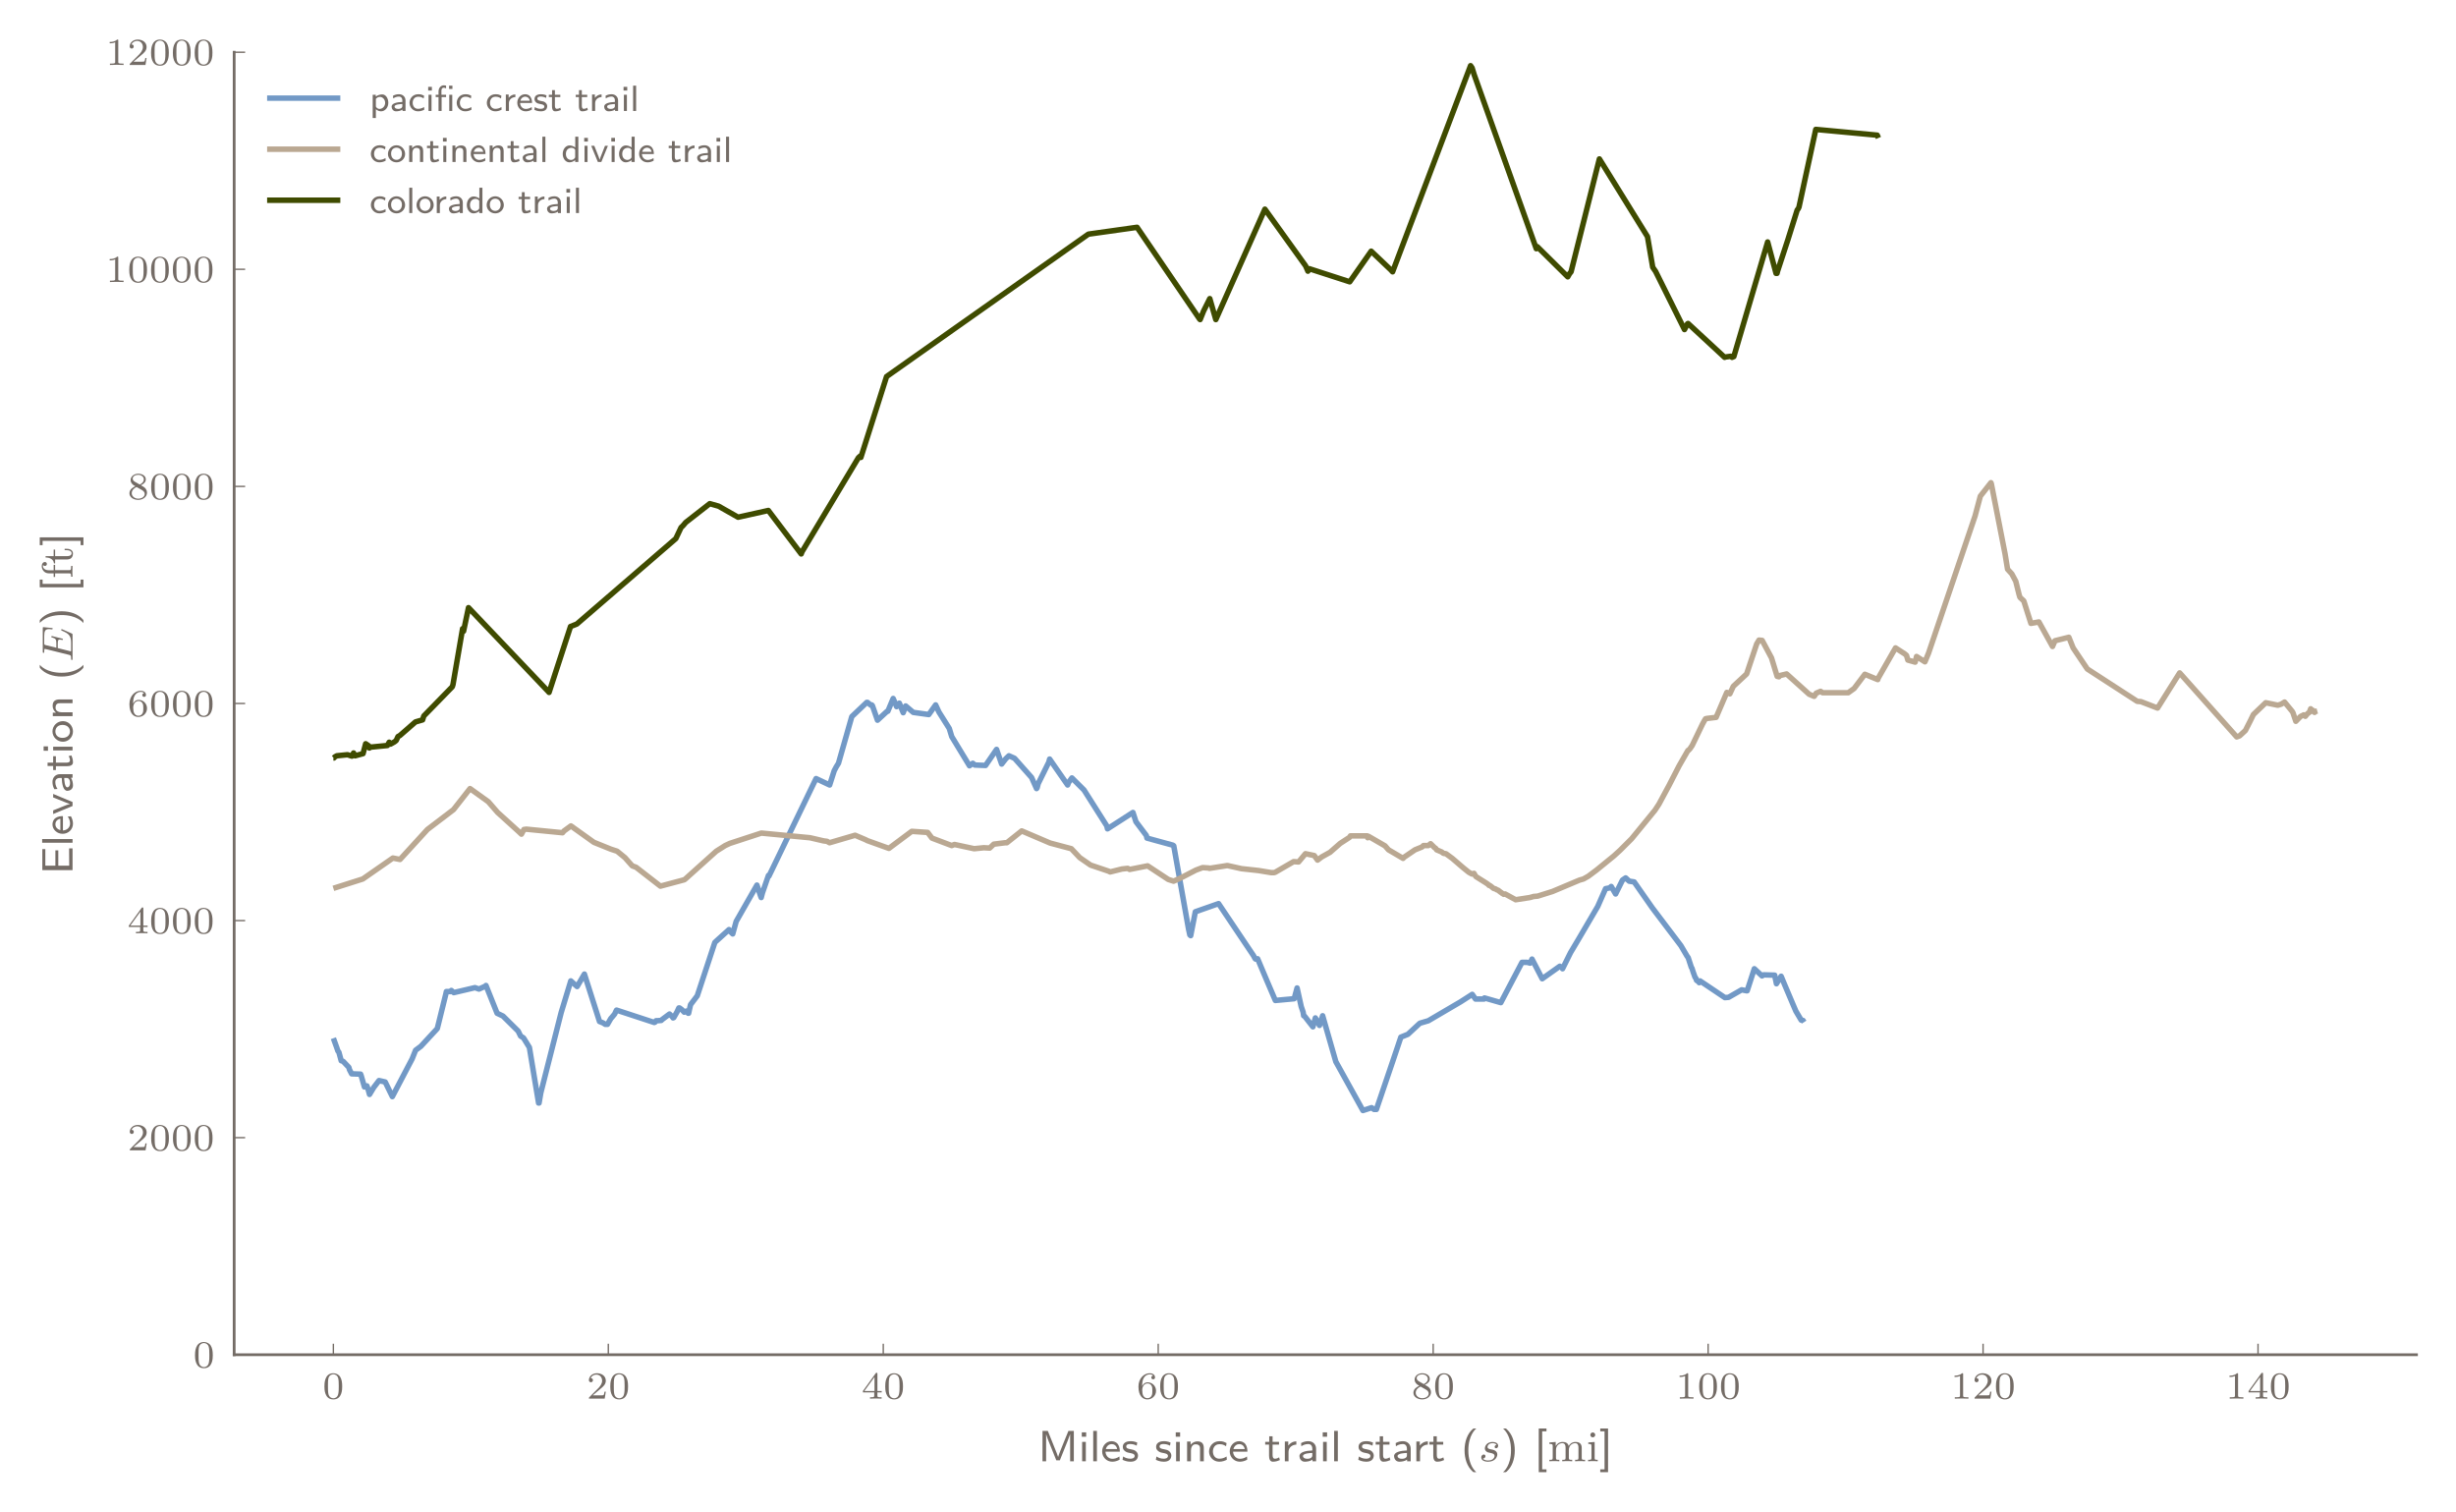 <?xml version="1.0" encoding="UTF-8"?>
<svg xmlns="http://www.w3.org/2000/svg" xmlns:xlink="http://www.w3.org/1999/xlink" width="447.12pt" height="275.235pt" viewBox="0 0 447.12 275.235" version="1.1">
<defs>
<g>
<symbol overflow="visible" id="glyph0-0">
<path style="stroke:none;" d=""/>
</symbol>
<symbol overflow="visible" id="glyph0-1">
<path style="stroke:none;" d="M 3.594 -2.219 C 3.594 -2.984 3.5 -3.547 3.188 -4.031 C 2.969 -4.344 2.531 -4.625 1.984 -4.625 C 0.359 -4.625 0.359 -2.719 0.359 -2.219 C 0.359 -1.719 0.359 0.141 1.984 0.141 C 3.594 0.141 3.594 -1.719 3.594 -2.219 Z M 1.984 -0.062 C 1.656 -0.062 1.234 -0.25 1.094 -0.812 C 1 -1.219 1 -1.797 1 -2.312 C 1 -2.828 1 -3.359 1.094 -3.734 C 1.25 -4.281 1.688 -4.438 1.984 -4.438 C 2.359 -4.438 2.719 -4.203 2.844 -3.797 C 2.953 -3.422 2.969 -2.922 2.969 -2.312 C 2.969 -1.797 2.969 -1.281 2.875 -0.844 C 2.734 -0.203 2.266 -0.062 1.984 -0.062 Z M 1.984 -0.062 "/>
</symbol>
<symbol overflow="visible" id="glyph0-2">
<path style="stroke:none;" d="M 3.516 -1.266 L 3.281 -1.266 C 3.266 -1.109 3.188 -0.703 3.094 -0.641 C 3.047 -0.594 2.516 -0.594 2.406 -0.594 L 1.125 -0.594 C 1.859 -1.234 2.109 -1.438 2.516 -1.766 C 3.031 -2.172 3.516 -2.609 3.516 -3.266 C 3.516 -4.109 2.781 -4.625 1.891 -4.625 C 1.031 -4.625 0.438 -4.016 0.438 -3.375 C 0.438 -3.031 0.734 -2.984 0.812 -2.984 C 0.969 -2.984 1.172 -3.109 1.172 -3.359 C 1.172 -3.484 1.125 -3.734 0.766 -3.734 C 0.984 -4.219 1.453 -4.375 1.781 -4.375 C 2.484 -4.375 2.844 -3.828 2.844 -3.266 C 2.844 -2.656 2.406 -2.188 2.188 -1.938 L 0.516 -0.266 C 0.438 -0.203 0.438 -0.188 0.438 0 L 3.312 0 Z M 3.516 -1.266 "/>
</symbol>
<symbol overflow="visible" id="glyph0-3">
<path style="stroke:none;" d="M 3.688 -1.141 L 3.688 -1.391 L 2.906 -1.391 L 2.906 -4.5 C 2.906 -4.641 2.906 -4.703 2.766 -4.703 C 2.672 -4.703 2.641 -4.703 2.578 -4.594 L 0.266 -1.391 L 0.266 -1.141 L 2.328 -1.141 L 2.328 -0.578 C 2.328 -0.328 2.328 -0.25 1.75 -0.25 L 1.562 -0.25 L 1.562 0 C 1.922 -0.016 2.359 -0.031 2.609 -0.031 C 2.875 -0.031 3.312 -0.016 3.672 0 L 3.672 -0.25 L 3.484 -0.25 C 2.906 -0.25 2.906 -0.328 2.906 -0.578 L 2.906 -1.141 Z M 2.375 -3.938 L 2.375 -1.391 L 0.531 -1.391 Z M 2.375 -3.938 "/>
</symbol>
<symbol overflow="visible" id="glyph0-4">
<path style="stroke:none;" d="M 1.047 -2.281 C 1.047 -2.844 1.094 -3.359 1.359 -3.797 C 1.594 -4.172 1.969 -4.422 2.422 -4.422 C 2.625 -4.422 2.906 -4.375 3.047 -4.188 C 2.875 -4.172 2.719 -4.047 2.719 -3.844 C 2.719 -3.672 2.844 -3.516 3.047 -3.516 C 3.266 -3.516 3.391 -3.656 3.391 -3.859 C 3.391 -4.266 3.094 -4.625 2.406 -4.625 C 1.406 -4.625 0.375 -3.703 0.375 -2.203 C 0.375 -0.406 1.219 0.141 2 0.141 C 2.844 0.141 3.578 -0.516 3.578 -1.422 C 3.578 -2.312 2.875 -2.969 2.062 -2.969 C 1.5 -2.969 1.203 -2.594 1.047 -2.281 Z M 2 -0.078 C 1.641 -0.078 1.375 -0.281 1.219 -0.594 C 1.125 -0.797 1.062 -1.156 1.062 -1.562 C 1.062 -2.25 1.469 -2.766 2.031 -2.766 C 2.344 -2.766 2.562 -2.641 2.734 -2.391 C 2.906 -2.125 2.906 -1.828 2.906 -1.422 C 2.906 -1.031 2.906 -0.734 2.719 -0.453 C 2.562 -0.219 2.328 -0.078 2 -0.078 Z M 2 -0.078 "/>
</symbol>
<symbol overflow="visible" id="glyph0-5">
<path style="stroke:none;" d="M 2.469 -2.516 C 3.016 -2.781 3.359 -3.109 3.359 -3.594 C 3.359 -4.266 2.656 -4.625 1.984 -4.625 C 1.219 -4.625 0.594 -4.125 0.594 -3.469 C 0.594 -3.141 0.75 -2.906 0.875 -2.766 C 1 -2.609 1.047 -2.578 1.453 -2.344 C 1.062 -2.172 0.375 -1.797 0.375 -1.062 C 0.375 -0.297 1.172 0.141 1.969 0.141 C 2.859 0.141 3.578 -0.422 3.578 -1.172 C 3.578 -1.641 3.312 -2.031 2.906 -2.266 C 2.812 -2.328 2.578 -2.453 2.469 -2.516 Z M 1.344 -3.172 C 1.156 -3.281 0.969 -3.469 0.969 -3.734 C 0.969 -4.172 1.469 -4.422 1.969 -4.422 C 2.516 -4.422 3 -4.078 3 -3.594 C 3 -2.969 2.266 -2.656 2.266 -2.656 C 2.25 -2.656 2.234 -2.656 2.188 -2.688 Z M 1.672 -2.203 L 2.641 -1.656 C 2.812 -1.547 3.156 -1.344 3.156 -0.938 C 3.156 -0.406 2.578 -0.078 1.984 -0.078 C 1.344 -0.078 0.797 -0.5 0.797 -1.062 C 0.797 -1.578 1.172 -1.984 1.672 -2.203 Z M 1.672 -2.203 "/>
</symbol>
<symbol overflow="visible" id="glyph0-6">
<path style="stroke:none;" d="M 2.328 -4.438 C 2.328 -4.625 2.328 -4.625 2.125 -4.625 C 1.672 -4.188 1.047 -4.188 0.766 -4.188 L 0.766 -3.938 C 0.922 -3.938 1.391 -3.938 1.766 -4.125 L 1.766 -0.578 C 1.766 -0.344 1.766 -0.25 1.078 -0.25 L 0.812 -0.25 L 0.812 0 C 0.938 0 1.797 -0.031 2.047 -0.031 C 2.266 -0.031 3.141 0 3.297 0 L 3.297 -0.25 L 3.031 -0.25 C 2.328 -0.25 2.328 -0.344 2.328 -0.578 Z M 2.328 -4.438 "/>
</symbol>
<symbol overflow="visible" id="glyph1-0">
<path style="stroke:none;" d=""/>
</symbol>
<symbol overflow="visible" id="glyph1-1">
<path style="stroke:none;" d="M 6.547 0 L 6.547 -5.531 L 5.562 -5.531 L 4.438 -2.766 C 4.344 -2.531 3.766 -1.125 3.688 -0.781 C 3.625 -1.016 3.266 -1.938 3.172 -2.141 L 1.812 -5.531 L 0.844 -5.531 L 0.844 0 L 1.5 0 L 1.5 -4.891 L 1.516 -4.891 C 1.578 -4.609 1.984 -3.562 2.031 -3.469 L 3.359 -0.172 L 4 -0.172 L 5.172 -3.094 C 5.172 -3.094 5.734 -4.469 5.859 -4.906 L 5.875 -4.906 L 5.875 0 Z M 6.547 0 "/>
</symbol>
<symbol overflow="visible" id="glyph1-2">
<path style="stroke:none;" d="M 1.344 0 L 1.344 -3.531 L 0.672 -3.531 L 0.672 0 Z M 1.406 -4.469 L 1.406 -5.266 L 0.609 -5.266 L 0.609 -4.469 Z M 1.406 -4.469 "/>
</symbol>
<symbol overflow="visible" id="glyph1-3">
<path style="stroke:none;" d="M 1.344 0 L 1.344 -5.531 L 0.672 -5.531 L 0.672 0 Z M 1.344 0 "/>
</symbol>
<symbol overflow="visible" id="glyph1-4">
<path style="stroke:none;" d="M 3.5 -1.75 C 3.5 -2.109 3.469 -2.641 3.156 -3.094 C 2.875 -3.5 2.391 -3.656 2 -3.656 C 1.031 -3.656 0.281 -2.812 0.281 -1.797 C 0.281 -0.766 1.078 0.078 2.125 0.078 C 2.594 0.078 3.062 -0.062 3.469 -0.297 L 3.422 -0.875 C 2.984 -0.547 2.484 -0.453 2.141 -0.453 C 1.438 -0.453 0.922 -1.016 0.891 -1.75 Z M 3.016 -2.219 L 0.953 -2.219 C 1.125 -2.859 1.609 -3.125 2 -3.125 C 2.344 -3.125 2.875 -2.969 3.016 -2.219 Z M 3.016 -2.219 "/>
</symbol>
<symbol overflow="visible" id="glyph1-5">
<path style="stroke:none;" d="M 3.047 -1.031 C 3.047 -1.172 3.031 -1.484 2.703 -1.797 C 2.406 -2.062 2.125 -2.109 1.734 -2.188 C 1.266 -2.266 0.906 -2.344 0.906 -2.688 C 0.906 -3.141 1.484 -3.141 1.609 -3.141 C 2.062 -3.141 2.406 -3.047 2.812 -2.844 L 2.906 -3.406 C 2.359 -3.641 1.969 -3.656 1.688 -3.656 C 1.484 -3.656 0.281 -3.656 0.281 -2.594 C 0.281 -2.219 0.484 -2.016 0.594 -1.922 C 0.875 -1.641 1.203 -1.578 1.625 -1.5 C 2 -1.422 2.438 -1.344 2.438 -0.969 C 2.438 -0.469 1.766 -0.469 1.656 -0.469 C 1.141 -0.469 0.672 -0.641 0.344 -0.875 L 0.234 -0.266 C 0.516 -0.141 1 0.078 1.656 0.078 C 2.016 0.078 2.359 0.031 2.656 -0.188 C 2.953 -0.422 3.047 -0.766 3.047 -1.031 Z M 3.047 -1.031 "/>
</symbol>
<symbol overflow="visible" id="glyph1-6">
<path style="stroke:none;" d="M 3.703 0 L 3.703 -2.359 C 3.703 -2.984 3.516 -3.625 2.547 -3.625 C 2.094 -3.625 1.656 -3.438 1.297 -3.016 L 1.297 -3.594 L 0.656 -3.594 L 0.656 0 L 1.359 0 L 1.359 -1.938 C 1.359 -2.469 1.578 -3.094 2.188 -3.094 C 3.016 -3.094 3.016 -2.531 3.016 -2.297 L 3.016 0 Z M 3.703 0 "/>
</symbol>
<symbol overflow="visible" id="glyph1-7">
<path style="stroke:none;" d="M 3.516 -0.281 L 3.469 -0.875 C 3.062 -0.609 2.641 -0.469 2.141 -0.469 C 1.406 -0.469 0.984 -1.062 0.984 -1.781 C 0.984 -2.391 1.297 -3.109 2.172 -3.109 C 2.703 -3.109 2.969 -3 3.375 -2.734 L 3.469 -3.312 C 3 -3.547 2.781 -3.656 2.172 -3.656 C 0.969 -3.656 0.281 -2.688 0.281 -1.766 C 0.281 -0.797 1.047 0.078 2.141 0.078 C 2.688 0.078 3.172 -0.094 3.516 -0.281 Z M 3.516 -0.281 "/>
</symbol>
<symbol overflow="visible" id="glyph1-8">
<path style="stroke:none;" d="M 2.828 -0.219 L 2.688 -0.719 C 2.422 -0.531 2.141 -0.469 1.922 -0.469 C 1.578 -0.469 1.5 -0.797 1.5 -1.156 L 1.5 -3.031 L 2.672 -3.031 L 2.672 -3.531 L 1.5 -3.531 L 1.5 -4.547 L 0.891 -4.547 L 0.891 -3.531 L 0.156 -3.531 L 0.156 -3.031 L 0.859 -3.031 L 0.859 -1.016 C 0.859 -0.484 1 0.078 1.562 0.078 C 2.141 0.078 2.578 -0.109 2.828 -0.219 Z M 2.828 -0.219 "/>
</symbol>
<symbol overflow="visible" id="glyph1-9">
<path style="stroke:none;" d="M 2.766 -3.031 L 2.766 -3.625 C 2.094 -3.609 1.609 -3.281 1.297 -2.859 L 1.297 -3.594 L 0.672 -3.594 L 0.672 0 L 1.344 0 L 1.344 -1.703 C 1.344 -2.562 2.062 -3.016 2.766 -3.031 Z M 2.766 -3.031 "/>
</symbol>
<symbol overflow="visible" id="glyph1-10">
<path style="stroke:none;" d="M 3.469 0 L 3.469 -2.297 C 3.469 -3.109 2.859 -3.656 2.062 -3.656 C 1.562 -3.656 1.172 -3.547 0.734 -3.312 L 0.781 -2.734 C 1.047 -2.906 1.438 -3.141 2.062 -3.141 C 2.422 -3.141 2.781 -2.891 2.781 -2.281 L 2.781 -1.969 C 1.609 -1.922 0.438 -1.688 0.438 -0.938 C 0.438 -0.547 0.703 0.078 1.406 0.078 C 1.75 0.078 2.375 0.016 2.812 -0.297 L 2.812 0 Z M 2.781 -1.125 C 2.781 -0.969 2.781 -0.766 2.5 -0.594 C 2.25 -0.453 1.938 -0.453 1.844 -0.453 C 1.406 -0.453 1.078 -0.641 1.078 -0.953 C 1.078 -1.453 2.422 -1.5 2.781 -1.516 Z M 2.781 -1.125 "/>
</symbol>
<symbol overflow="visible" id="glyph1-11">
<path style="stroke:none;" d="M 2.812 1.984 C 2.781 1.969 2.016 1.312 1.656 0.078 C 1.453 -0.547 1.359 -1.203 1.359 -1.984 C 1.359 -4.75 2.656 -5.844 2.812 -5.969 L 2.438 -5.969 C 2.297 -5.969 2.281 -5.969 2.188 -5.891 C 1.172 -5.016 0.672 -3.594 0.672 -1.984 C 0.672 -0.484 1.125 0.969 2.172 1.891 C 2.281 1.984 2.297 1.984 2.438 1.984 Z M 2.812 1.984 "/>
</symbol>
<symbol overflow="visible" id="glyph1-12">
<path style="stroke:none;" d="M 2.609 -1.984 C 2.609 -3.5 2.156 -4.953 1.109 -5.875 C 1 -5.969 0.984 -5.969 0.859 -5.969 L 0.469 -5.969 C 0.5 -5.953 1.266 -5.297 1.641 -4.062 C 1.828 -3.438 1.922 -2.781 1.922 -1.984 C 1.922 0.766 0.625 1.859 0.469 1.984 L 0.859 1.984 C 0.984 1.984 1 1.984 1.094 1.906 C 2.109 1.031 2.609 -0.391 2.609 -1.984 Z M 2.609 -1.984 "/>
</symbol>
<symbol overflow="visible" id="glyph1-13">
<path style="stroke:none;" d="M 2.266 1.984 L 2.266 1.469 L 1.484 1.469 L 1.484 -5.453 L 2.266 -5.453 L 2.266 -5.969 L 0.859 -5.969 L 0.859 1.984 Z M 2.266 1.984 "/>
</symbol>
<symbol overflow="visible" id="glyph1-14">
<path style="stroke:none;" d="M 1.609 1.984 L 1.609 -5.969 L 0.188 -5.969 L 0.188 -5.453 L 0.969 -5.453 L 0.969 1.469 L 0.188 1.469 L 0.188 1.984 Z M 1.609 1.984 "/>
</symbol>
<symbol overflow="visible" id="glyph2-0">
<path style="stroke:none;" d=""/>
</symbol>
<symbol overflow="visible" id="glyph2-1">
<path style="stroke:none;" d="M 3.219 -3 C 3.031 -2.969 2.859 -2.828 2.859 -2.625 C 2.859 -2.484 2.953 -2.375 3.125 -2.375 C 3.25 -2.375 3.5 -2.469 3.5 -2.828 C 3.5 -3.312 2.984 -3.516 2.484 -3.516 C 1.422 -3.516 1.078 -2.75 1.078 -2.344 C 1.078 -2.266 1.078 -1.984 1.375 -1.766 C 1.562 -1.625 1.703 -1.594 2.109 -1.516 C 2.391 -1.453 2.844 -1.375 2.844 -0.969 C 2.844 -0.75 2.688 -0.5 2.469 -0.344 C 2.172 -0.156 1.781 -0.141 1.656 -0.141 C 1.469 -0.141 0.922 -0.172 0.719 -0.5 C 1.125 -0.516 1.188 -0.844 1.188 -0.938 C 1.188 -1.172 0.969 -1.234 0.875 -1.234 C 0.75 -1.234 0.422 -1.125 0.422 -0.688 C 0.422 -0.219 0.922 0.078 1.656 0.078 C 3.047 0.078 3.344 -0.906 3.344 -1.234 C 3.344 -1.953 2.562 -2.109 2.266 -2.156 C 1.875 -2.234 1.562 -2.281 1.562 -2.625 C 1.562 -2.766 1.703 -3.297 2.484 -3.297 C 2.781 -3.297 3.094 -3.203 3.219 -3 Z M 3.219 -3 "/>
</symbol>
<symbol overflow="visible" id="glyph3-0">
<path style="stroke:none;" d=""/>
</symbol>
<symbol overflow="visible" id="glyph3-1">
<path style="stroke:none;" d="M 6.828 0 L 6.828 -0.266 C 6.312 -0.266 6.219 -0.266 6.219 -0.625 L 6.219 -2.422 C 6.219 -3.062 5.938 -3.516 5.078 -3.516 C 4.344 -3.516 3.969 -3.016 3.844 -2.781 C 3.703 -3.359 3.25 -3.516 2.734 -3.516 C 1.953 -3.516 1.594 -2.969 1.484 -2.75 L 1.484 -3.516 L 0.328 -3.422 L 0.328 -3.156 C 0.875 -3.156 0.938 -3.109 0.938 -2.719 L 0.938 -0.625 C 0.938 -0.266 0.844 -0.266 0.328 -0.266 L 0.328 0 C 0.672 -0.031 1.016 -0.031 1.234 -0.031 C 1.469 -0.031 1.797 -0.031 2.141 0 L 2.141 -0.266 C 1.641 -0.266 1.531 -0.266 1.531 -0.625 L 1.531 -2.062 C 1.531 -2.906 2.172 -3.297 2.672 -3.297 C 3.188 -3.297 3.281 -2.891 3.281 -2.453 L 3.281 -0.625 C 3.281 -0.266 3.172 -0.266 2.672 -0.266 L 2.672 0 C 3.016 -0.031 3.359 -0.031 3.578 -0.031 C 3.812 -0.031 4.141 -0.031 4.484 0 L 4.484 -0.266 C 3.969 -0.266 3.875 -0.266 3.875 -0.625 L 3.875 -2.062 C 3.875 -2.906 4.516 -3.297 5.016 -3.297 C 5.531 -3.297 5.625 -2.891 5.625 -2.453 L 5.625 -0.625 C 5.625 -0.266 5.516 -0.266 5.016 -0.266 L 5.016 0 C 5.359 -0.031 5.703 -0.031 5.922 -0.031 C 6.156 -0.031 6.484 -0.031 6.828 0 Z M 6.828 0 "/>
</symbol>
<symbol overflow="visible" id="glyph3-2">
<path style="stroke:none;" d="M 2.078 0 L 2.078 -0.266 C 1.547 -0.266 1.516 -0.297 1.516 -0.609 L 1.516 -3.516 L 0.359 -3.422 L 0.359 -3.156 C 0.875 -3.156 0.938 -3.109 0.938 -2.719 L 0.938 -0.625 C 0.938 -0.266 0.844 -0.266 0.328 -0.266 L 0.328 0 C 0.641 -0.031 1.094 -0.031 1.219 -0.031 C 1.312 -0.031 1.797 -0.031 2.078 0 Z M 1.625 -4.797 C 1.625 -5.062 1.406 -5.25 1.172 -5.25 C 0.953 -5.25 0.734 -5.062 0.734 -4.797 C 0.734 -4.562 0.922 -4.359 1.172 -4.359 C 1.422 -4.359 1.625 -4.562 1.625 -4.797 Z M 1.625 -4.797 "/>
</symbol>
<symbol overflow="visible" id="glyph4-0">
<path style="stroke:none;" d=""/>
</symbol>
<symbol overflow="visible" id="glyph4-1">
<path style="stroke:none;" d="M 0 -4.719 L -0.625 -4.719 L -0.625 -4 L -0.609 -1.984 L -0.609 -1.578 L -2.594 -1.578 L -2.594 -4.359 L -3.125 -4.359 L -3.125 -1.578 L -4.953 -1.578 L -4.953 -2.734 C -4.953 -2.844 -4.953 -2.938 -4.953 -3.031 L -4.953 -4.594 L -5.5 -4.594 L -5.5 -0.766 L 0 -0.766 Z M 0 -4.719 "/>
</symbol>
<symbol overflow="visible" id="glyph4-2">
<path style="stroke:none;" d="M 0 -1.344 L -5.531 -1.344 L -5.531 -0.672 L 0 -0.672 Z M 0 -1.344 "/>
</symbol>
<symbol overflow="visible" id="glyph4-3">
<path style="stroke:none;" d="M -1.75 -3.5 C -2.109 -3.5 -2.641 -3.469 -3.094 -3.156 C -3.5 -2.875 -3.656 -2.391 -3.656 -2 C -3.656 -1.031 -2.812 -0.281 -1.797 -0.281 C -0.766 -0.281 0.078 -1.078 0.078 -2.125 C 0.078 -2.594 -0.062 -3.062 -0.297 -3.469 L -0.875 -3.422 C -0.547 -2.984 -0.453 -2.484 -0.453 -2.141 C -0.453 -1.438 -1.016 -0.922 -1.75 -0.891 Z M -2.219 -3.016 L -2.219 -0.953 C -2.859 -1.125 -3.125 -1.609 -3.125 -2 C -3.125 -2.344 -2.969 -2.875 -2.219 -3.016 Z M -2.219 -3.016 "/>
</symbol>
<symbol overflow="visible" id="glyph4-4">
<path style="stroke:none;" d="M -3.531 -3.781 L -3.531 -3.141 C -0.875 -2.047 -0.656 -2 -0.469 -1.969 L -0.469 -1.953 C -0.781 -1.891 -1.344 -1.672 -1.953 -1.422 L -3.531 -0.781 L -3.531 -0.125 L 0 -1.578 L 0 -2.312 Z M -3.531 -3.781 "/>
</symbol>
<symbol overflow="visible" id="glyph4-5">
<path style="stroke:none;" d="M 0 -3.469 L -2.297 -3.469 C -3.109 -3.469 -3.656 -2.859 -3.656 -2.062 C -3.656 -1.562 -3.547 -1.172 -3.312 -0.734 L -2.734 -0.781 C -2.906 -1.047 -3.141 -1.438 -3.141 -2.062 C -3.141 -2.422 -2.891 -2.781 -2.281 -2.781 L -1.969 -2.781 C -1.922 -1.609 -1.688 -0.438 -0.938 -0.438 C -0.547 -0.438 0.078 -0.703 0.078 -1.406 C 0.078 -1.75 0.016 -2.375 -0.297 -2.812 L 0 -2.812 Z M -1.125 -2.781 C -0.969 -2.781 -0.766 -2.781 -0.594 -2.5 C -0.453 -2.25 -0.453 -1.938 -0.453 -1.844 C -0.453 -1.406 -0.641 -1.078 -0.953 -1.078 C -1.453 -1.078 -1.5 -2.422 -1.516 -2.781 Z M -1.125 -2.781 "/>
</symbol>
<symbol overflow="visible" id="glyph4-6">
<path style="stroke:none;" d="M -0.219 -2.828 L -0.719 -2.688 C -0.531 -2.422 -0.469 -2.141 -0.469 -1.922 C -0.469 -1.578 -0.797 -1.5 -1.156 -1.5 L -3.031 -1.5 L -3.031 -2.672 L -3.531 -2.672 L -3.531 -1.5 L -4.547 -1.5 L -4.547 -0.891 L -3.531 -0.891 L -3.531 -0.156 L -3.031 -0.156 L -3.031 -0.859 L -1.016 -0.859 C -0.484 -0.859 0.078 -1 0.078 -1.562 C 0.078 -2.141 -0.109 -2.578 -0.219 -2.828 Z M -0.219 -2.828 "/>
</symbol>
<symbol overflow="visible" id="glyph4-7">
<path style="stroke:none;" d="M 0 -1.344 L -3.531 -1.344 L -3.531 -0.672 L 0 -0.672 Z M -4.469 -1.406 L -5.266 -1.406 L -5.266 -0.609 L -4.469 -0.609 Z M -4.469 -1.406 "/>
</symbol>
<symbol overflow="visible" id="glyph4-8">
<path style="stroke:none;" d="M -1.75 -3.984 C -2.797 -3.984 -3.656 -3.141 -3.656 -2.109 C -3.656 -1.078 -2.781 -0.234 -1.75 -0.234 C -0.734 -0.234 0.078 -1.078 0.078 -2.109 C 0.078 -3.141 -0.734 -3.984 -1.75 -3.984 Z M -1.828 -3.297 C -0.922 -3.297 -0.469 -2.719 -0.469 -2.109 C -0.469 -1.484 -0.938 -0.938 -1.828 -0.938 C -2.734 -0.938 -3.125 -1.516 -3.125 -2.109 C -3.125 -2.703 -2.719 -3.297 -1.828 -3.297 Z M -1.828 -3.297 "/>
</symbol>
<symbol overflow="visible" id="glyph4-9">
<path style="stroke:none;" d="M 0 -3.703 L -2.359 -3.703 C -2.984 -3.703 -3.625 -3.516 -3.625 -2.547 C -3.625 -2.094 -3.438 -1.656 -3.016 -1.297 L -3.594 -1.297 L -3.594 -0.656 L 0 -0.656 L 0 -1.359 L -1.938 -1.359 C -2.469 -1.359 -3.094 -1.578 -3.094 -2.188 C -3.094 -3.016 -2.531 -3.016 -2.297 -3.016 L 0 -3.016 Z M 0 -3.703 "/>
</symbol>
<symbol overflow="visible" id="glyph4-10">
<path style="stroke:none;" d="M 1.984 -2.812 C 1.969 -2.781 1.312 -2.016 0.078 -1.656 C -0.547 -1.453 -1.203 -1.359 -1.984 -1.359 C -4.75 -1.359 -5.844 -2.656 -5.969 -2.812 L -5.969 -2.438 C -5.969 -2.297 -5.969 -2.281 -5.891 -2.188 C -5.016 -1.172 -3.594 -0.672 -1.984 -0.672 C -0.484 -0.672 0.969 -1.125 1.891 -2.172 C 1.984 -2.281 1.984 -2.297 1.984 -2.438 Z M 1.984 -2.812 "/>
</symbol>
<symbol overflow="visible" id="glyph4-11">
<path style="stroke:none;" d="M -1.984 -2.609 C -3.5 -2.609 -4.953 -2.156 -5.875 -1.109 C -5.969 -1 -5.969 -0.984 -5.969 -0.859 L -5.969 -0.469 C -5.953 -0.5 -5.297 -1.266 -4.062 -1.641 C -3.438 -1.828 -2.781 -1.922 -1.984 -1.922 C 0.766 -1.922 1.859 -0.625 1.984 -0.469 L 1.984 -0.859 C 1.984 -0.984 1.984 -1 1.906 -1.094 C 1.031 -2.109 -0.391 -2.609 -1.984 -2.609 Z M -1.984 -2.609 "/>
</symbol>
<symbol overflow="visible" id="glyph4-12">
<path style="stroke:none;" d="M 1.984 -2.266 L 1.469 -2.266 L 1.469 -1.484 L -5.453 -1.484 L -5.453 -2.266 L -5.969 -2.266 L -5.969 -0.859 L 1.984 -0.859 Z M 1.984 -2.266 "/>
</symbol>
<symbol overflow="visible" id="glyph4-13">
<path style="stroke:none;" d="M 1.984 -1.609 L -5.969 -1.609 L -5.969 -0.188 L -5.453 -0.188 L -5.453 -0.969 L 1.469 -0.969 L 1.469 -0.188 L 1.984 -0.188 Z M 1.984 -1.609 "/>
</symbol>
<symbol overflow="visible" id="glyph5-0">
<path style="stroke:none;" d=""/>
</symbol>
<symbol overflow="visible" id="glyph5-1">
<path style="stroke:none;" d="M -1.844 -5.969 C -1.875 -5.984 -1.922 -6 -1.953 -6 C -1.969 -6 -2.078 -6 -2.078 -5.875 C -2.078 -5.797 -2.047 -5.781 -1.875 -5.703 C -0.703 -5.203 -0.266 -4.828 -0.266 -3.516 L -0.266 -2.078 C -0.281 -2 -0.281 -1.969 -0.328 -1.969 C -0.391 -1.969 -0.469 -1.984 -0.516 -2.016 L -2.688 -2.562 L -2.688 -3.406 C -2.688 -4 -2.594 -4.109 -2.328 -4.109 C -2.328 -4.109 -2.203 -4.109 -1.969 -4.062 C -1.938 -4.047 -1.891 -4.031 -1.859 -4.031 C -1.859 -4.031 -1.75 -4.047 -1.75 -4.156 C -1.75 -4.25 -1.797 -4.266 -1.938 -4.297 L -3.609 -4.719 C -3.625 -4.719 -3.75 -4.75 -3.766 -4.75 C -3.844 -4.75 -3.875 -4.688 -3.875 -4.625 C -3.875 -4.531 -3.828 -4.516 -3.688 -4.484 C -3.062 -4.312 -2.953 -4.109 -2.953 -3.422 L -2.953 -2.625 L -4.859 -3.094 C -5.141 -3.172 -5.156 -3.172 -5.156 -3.5 L -5.156 -4.75 C -5.156 -5.703 -4.969 -6.016 -4.266 -6.016 C -4.094 -6.016 -3.891 -5.969 -3.75 -5.969 C -3.656 -5.969 -3.609 -6.031 -3.609 -6.094 C -3.609 -6.203 -3.688 -6.203 -3.812 -6.219 L -5.172 -6.359 C -5.219 -6.375 -5.266 -6.375 -5.312 -6.375 C -5.422 -6.375 -5.422 -6.281 -5.422 -6.141 L -5.422 -1.938 C -5.422 -1.781 -5.422 -1.688 -5.266 -1.688 C -5.156 -1.688 -5.156 -1.797 -5.156 -1.922 C -5.156 -1.953 -5.156 -2.094 -5.141 -2.234 C -5.125 -2.406 -5.094 -2.422 -5.031 -2.422 C -4.984 -2.422 -4.938 -2.406 -4.906 -2.391 L -0.625 -1.328 C -0.328 -1.25 -0.266 -1.234 -0.266 -0.641 C -0.266 -0.5 -0.266 -0.391 -0.109 -0.391 C 0 -0.391 0 -0.5 0 -0.641 L 0 -4.953 C 0 -5.141 0 -5.156 -0.141 -5.219 Z M -1.844 -5.969 "/>
</symbol>
<symbol overflow="visible" id="glyph6-0">
<path style="stroke:none;" d=""/>
</symbol>
<symbol overflow="visible" id="glyph6-1">
<path style="stroke:none;" d="M -5.031 -3 C -5.375 -3 -5.609 -2.672 -5.609 -2.25 C -5.609 -1.656 -5.172 -0.938 -4.328 -0.938 L -3.438 -0.938 L -3.438 -0.281 L -3.172 -0.281 L -3.172 -0.938 L -0.625 -0.938 C -0.266 -0.938 -0.266 -0.844 -0.266 -0.328 L 0 -0.328 C -0.031 -0.641 -0.031 -1.078 -0.031 -1.281 C -0.031 -1.75 -0.031 -1.766 0 -2.281 L -0.266 -2.281 L -0.266 -2.125 C -0.266 -1.531 -0.344 -1.516 -0.641 -1.516 L -3.172 -1.516 L -3.172 -2.484 L -3.438 -2.484 L -3.438 -1.5 L -4.328 -1.5 C -5.031 -1.5 -5.391 -1.891 -5.391 -2.234 C -5.391 -2.359 -5.359 -2.438 -5.344 -2.469 C -5.281 -2.328 -5.141 -2.281 -5.031 -2.281 C -4.828 -2.281 -4.672 -2.438 -4.672 -2.641 C -4.672 -2.859 -4.828 -3 -5.031 -3 Z M -5.031 -3 "/>
</symbol>
<symbol overflow="visible" id="glyph6-2">
<path style="stroke:none;" d="M -1 -2.812 L -1.438 -2.812 L -1.438 -2.562 L -1.016 -2.562 C -0.469 -2.562 -0.172 -2.312 -0.172 -2.016 C -0.172 -1.484 -0.859 -1.484 -0.984 -1.484 L -3.172 -1.484 L -3.172 -2.672 L -3.438 -2.672 L -3.438 -1.484 L -4.906 -1.484 L -4.906 -1.234 C -4.172 -1.234 -3.422 -0.906 -3.391 -0.156 L -3.172 -0.156 L -3.172 -0.875 L -1 -0.875 C -0.062 -0.875 0.078 -1.594 0.078 -1.953 C 0.078 -2.5 -0.391 -2.812 -1 -2.812 Z M -1 -2.812 "/>
</symbol>
<symbol overflow="visible" id="glyph7-0">
<path style="stroke:none;" d=""/>
</symbol>
<symbol overflow="visible" id="glyph7-1">
<path style="stroke:none;" d="M 3.406 -1.484 C 3.406 -2.281 2.969 -3.016 2.297 -3.016 C 2 -3.016 1.5 -2.922 1.125 -2.625 L 1.125 -2.953 L 0.562 -2.953 L 0.562 1.281 L 1.141 1.281 L 1.141 -0.312 C 1.5 0 1.875 0.062 2.094 0.062 C 2.797 0.062 3.406 -0.609 3.406 -1.484 Z M 2.828 -1.484 C 2.828 -0.828 2.328 -0.375 1.812 -0.375 C 1.703 -0.375 1.547 -0.391 1.375 -0.531 C 1.172 -0.672 1.141 -0.781 1.141 -0.906 L 1.141 -2.203 C 1.297 -2.391 1.547 -2.562 1.875 -2.562 C 2.406 -2.562 2.828 -2.062 2.828 -1.484 Z M 2.828 -1.484 "/>
</symbol>
<symbol overflow="visible" id="glyph7-2">
<path style="stroke:none;" d="M 2.891 0 L 2.891 -1.906 C 2.891 -2.594 2.375 -3.047 1.719 -3.047 C 1.297 -3.047 0.984 -2.969 0.609 -2.766 L 0.656 -2.281 C 0.875 -2.422 1.203 -2.625 1.719 -2.625 C 2.016 -2.625 2.312 -2.406 2.312 -1.906 L 2.312 -1.641 C 1.328 -1.609 0.359 -1.406 0.359 -0.781 C 0.359 -0.453 0.594 0.062 1.172 0.062 C 1.469 0.062 1.984 0 2.344 -0.25 L 2.344 0 Z M 2.312 -0.938 C 2.312 -0.812 2.312 -0.641 2.078 -0.5 C 1.875 -0.375 1.609 -0.375 1.547 -0.375 C 1.172 -0.375 0.891 -0.531 0.891 -0.797 C 0.891 -1.219 2.016 -1.25 2.312 -1.266 Z M 2.312 -0.938 "/>
</symbol>
<symbol overflow="visible" id="glyph7-3">
<path style="stroke:none;" d="M 2.922 -0.234 L 2.891 -0.719 C 2.562 -0.516 2.203 -0.391 1.781 -0.391 C 1.172 -0.391 0.812 -0.891 0.812 -1.484 C 0.812 -2 1.078 -2.594 1.812 -2.594 C 2.266 -2.594 2.469 -2.5 2.812 -2.281 L 2.891 -2.766 C 2.5 -2.969 2.328 -3.047 1.812 -3.047 C 0.812 -3.047 0.234 -2.25 0.234 -1.469 C 0.234 -0.672 0.875 0.062 1.781 0.062 C 2.25 0.062 2.641 -0.078 2.922 -0.234 Z M 2.922 -0.234 "/>
</symbol>
<symbol overflow="visible" id="glyph7-4">
<path style="stroke:none;" d="M 1.109 0 L 1.109 -2.953 L 0.562 -2.953 L 0.562 0 Z M 1.172 -3.719 L 1.172 -4.391 L 0.5 -4.391 L 0.5 -3.719 Z M 1.172 -3.719 "/>
</symbol>
<symbol overflow="visible" id="glyph7-5">
<path style="stroke:none;" d="M 3.234 -4.016 L 3.234 -4.609 L 2.625 -4.609 L 2.625 -4.016 Z M 3.203 0 L 3.203 -2.953 L 2.656 -2.953 L 2.656 0 Z M 2.078 -2.531 L 2.078 -2.953 L 1.234 -2.953 L 1.234 -3.719 C 1.234 -4.156 1.5 -4.234 1.656 -4.234 C 1.766 -4.234 1.938 -4.203 2.078 -4.109 L 2.078 -4.609 C 2.062 -4.609 1.875 -4.672 1.656 -4.672 C 1.141 -4.672 0.703 -4.219 0.703 -3.531 L 0.703 -2.953 L 0.188 -2.953 L 0.188 -2.531 L 0.703 -2.531 L 0.703 0 L 1.266 0 L 1.266 -2.531 Z M 2.078 -2.531 "/>
</symbol>
<symbol overflow="visible" id="glyph7-6">
<path style="stroke:none;" d="M 2.297 -2.531 L 2.297 -3.016 C 1.75 -3.016 1.344 -2.734 1.078 -2.391 L 1.078 -3 L 0.562 -3 L 0.562 0 L 1.125 0 L 1.125 -1.422 C 1.125 -2.125 1.719 -2.516 2.297 -2.531 Z M 2.297 -2.531 "/>
</symbol>
<symbol overflow="visible" id="glyph7-7">
<path style="stroke:none;" d="M 2.922 -1.453 C 2.922 -1.766 2.891 -2.203 2.625 -2.578 C 2.391 -2.922 2 -3.047 1.672 -3.047 C 0.859 -3.047 0.234 -2.344 0.234 -1.5 C 0.234 -0.641 0.891 0.062 1.766 0.062 C 2.156 0.062 2.562 -0.047 2.891 -0.25 L 2.859 -0.719 C 2.484 -0.453 2.062 -0.375 1.781 -0.375 C 1.203 -0.375 0.766 -0.844 0.75 -1.453 Z M 2.516 -1.859 L 0.797 -1.859 C 0.938 -2.391 1.328 -2.609 1.672 -2.609 C 1.953 -2.609 2.391 -2.469 2.516 -1.859 Z M 2.516 -1.859 "/>
</symbol>
<symbol overflow="visible" id="glyph7-8">
<path style="stroke:none;" d="M 2.547 -0.859 C 2.547 -0.984 2.531 -1.234 2.25 -1.5 C 2 -1.719 1.766 -1.766 1.453 -1.812 C 1.062 -1.891 0.75 -1.953 0.75 -2.25 C 0.75 -2.625 1.234 -2.625 1.328 -2.625 C 1.719 -2.625 2 -2.547 2.344 -2.375 L 2.422 -2.844 C 1.969 -3.031 1.641 -3.047 1.406 -3.047 C 1.234 -3.047 0.234 -3.047 0.234 -2.172 C 0.234 -1.859 0.406 -1.688 0.484 -1.594 C 0.719 -1.375 1 -1.312 1.359 -1.25 C 1.672 -1.188 2.031 -1.125 2.031 -0.797 C 2.031 -0.391 1.469 -0.391 1.375 -0.391 C 0.953 -0.391 0.562 -0.531 0.297 -0.719 L 0.203 -0.219 C 0.422 -0.109 0.828 0.062 1.375 0.062 C 1.688 0.062 1.969 0.016 2.219 -0.156 C 2.469 -0.344 2.547 -0.641 2.547 -0.859 Z M 2.547 -0.859 "/>
</symbol>
<symbol overflow="visible" id="glyph7-9">
<path style="stroke:none;" d="M 2.344 -0.172 L 2.234 -0.609 C 2.016 -0.438 1.781 -0.391 1.594 -0.391 C 1.328 -0.391 1.25 -0.672 1.25 -0.969 L 1.25 -2.531 L 2.234 -2.531 L 2.234 -2.953 L 1.25 -2.953 L 1.25 -3.797 L 0.734 -3.797 L 0.734 -2.953 L 0.141 -2.953 L 0.141 -2.531 L 0.719 -2.531 L 0.719 -0.844 C 0.719 -0.406 0.828 0.062 1.312 0.062 C 1.781 0.062 2.156 -0.094 2.344 -0.172 Z M 2.344 -0.172 "/>
</symbol>
<symbol overflow="visible" id="glyph7-10">
<path style="stroke:none;" d="M 1.109 0 L 1.109 -4.609 L 0.562 -4.609 L 0.562 0 Z M 1.109 0 "/>
</symbol>
<symbol overflow="visible" id="glyph7-11">
<path style="stroke:none;" d="M 3.328 -1.453 C 3.328 -2.328 2.625 -3.047 1.766 -3.047 C 0.891 -3.047 0.203 -2.328 0.203 -1.453 C 0.203 -0.609 0.906 0.062 1.766 0.062 C 2.625 0.062 3.328 -0.609 3.328 -1.453 Z M 2.75 -1.531 C 2.75 -0.766 2.266 -0.391 1.766 -0.391 C 1.234 -0.391 0.781 -0.781 0.781 -1.531 C 0.781 -2.281 1.266 -2.609 1.766 -2.609 C 2.266 -2.609 2.75 -2.266 2.75 -1.531 Z M 2.75 -1.531 "/>
</symbol>
<symbol overflow="visible" id="glyph7-12">
<path style="stroke:none;" d="M 3.094 0 L 3.094 -1.969 C 3.094 -2.484 2.938 -3.016 2.125 -3.016 C 1.734 -3.016 1.375 -2.859 1.078 -2.516 L 1.078 -3 L 0.547 -3 L 0.547 0 L 1.125 0 L 1.125 -1.609 C 1.125 -2.047 1.312 -2.578 1.828 -2.578 C 2.516 -2.578 2.516 -2.109 2.516 -1.922 L 2.516 0 Z M 3.094 0 "/>
</symbol>
<symbol overflow="visible" id="glyph7-13">
<path style="stroke:none;" d="M 3.078 0 L 3.078 -4.609 L 2.516 -4.609 L 2.516 -2.656 C 2.094 -2.969 1.656 -3.016 1.469 -3.016 C 0.766 -3.016 0.234 -2.312 0.234 -1.469 C 0.234 -0.625 0.766 0.062 1.453 0.062 C 1.859 0.062 2.25 -0.125 2.5 -0.344 L 2.5 0 Z M 2.5 -0.828 C 2.328 -0.547 2.078 -0.375 1.766 -0.375 C 1.297 -0.375 0.812 -0.703 0.812 -1.469 C 0.812 -2.297 1.375 -2.578 1.828 -2.578 C 2.094 -2.578 2.328 -2.469 2.5 -2.234 Z M 2.5 -0.828 "/>
</symbol>
<symbol overflow="visible" id="glyph7-14">
<path style="stroke:none;" d="M 3.141 -2.953 L 2.609 -2.953 C 1.703 -0.719 1.672 -0.547 1.641 -0.391 C 1.578 -0.656 1.391 -1.109 1.188 -1.625 L 0.656 -2.953 L 0.094 -2.953 L 1.312 0 L 1.938 0 Z M 3.141 -2.953 "/>
</symbol>
</g>
</defs>
<g id="surface1">
<path style="fill:none;stroke-width:0.25;stroke-linecap:butt;stroke-linejoin:round;stroke:rgb(45.49%,42.351%,39.999%);stroke-opacity:1;stroke-miterlimit:10;" d="M 0.001 0 L 0.001 2 " transform="matrix(1,0,0,-1,60.69,246.617)"/>
<g style="fill:rgb(45.49%,42.351%,39.999%);fill-opacity:1;">
  <use xlink:href="#glyph0-1" x="58.704" y="254.611"/>
</g>
<path style="fill:none;stroke-width:0.25;stroke-linecap:butt;stroke-linejoin:round;stroke:rgb(45.49%,42.351%,39.999%);stroke-opacity:1;stroke-miterlimit:10;" d="M 0 0 L 0 2 " transform="matrix(1,0,0,-1,110.746,246.617)"/>
<g style="fill:rgb(45.49%,42.351%,39.999%);fill-opacity:1;">
  <use xlink:href="#glyph0-2" x="106.773" y="254.611"/>
  <use xlink:href="#glyph0-1" x="110.744" y="254.611"/>
</g>
<path style="fill:none;stroke-width:0.25;stroke-linecap:butt;stroke-linejoin:round;stroke:rgb(45.49%,42.351%,39.999%);stroke-opacity:1;stroke-miterlimit:10;" d="M -0 0 L -0 2 " transform="matrix(1,0,0,-1,160.801,246.617)"/>
<g style="fill:rgb(45.49%,42.351%,39.999%);fill-opacity:1;">
  <use xlink:href="#glyph0-3" x="156.828" y="254.611"/>
  <use xlink:href="#glyph0-1" x="160.799" y="254.611"/>
</g>
<path style="fill:none;stroke-width:0.25;stroke-linecap:butt;stroke-linejoin:round;stroke:rgb(45.49%,42.351%,39.999%);stroke-opacity:1;stroke-miterlimit:10;" d="M -0.001 0 L -0.001 2 " transform="matrix(1,0,0,-1,210.857,246.617)"/>
<g style="fill:rgb(45.49%,42.351%,39.999%);fill-opacity:1;">
  <use xlink:href="#glyph0-4" x="206.883" y="254.611"/>
  <use xlink:href="#glyph0-1" x="210.854" y="254.611"/>
</g>
<path style="fill:none;stroke-width:0.25;stroke-linecap:butt;stroke-linejoin:round;stroke:rgb(45.49%,42.351%,39.999%);stroke-opacity:1;stroke-miterlimit:10;" d="M 0.001 0 L 0.001 2 " transform="matrix(1,0,0,-1,260.913,246.617)"/>
<g style="fill:rgb(45.49%,42.351%,39.999%);fill-opacity:1;">
  <use xlink:href="#glyph0-5" x="256.939" y="254.611"/>
  <use xlink:href="#glyph0-1" x="260.91" y="254.611"/>
</g>
<path style="fill:none;stroke-width:0.25;stroke-linecap:butt;stroke-linejoin:round;stroke:rgb(45.49%,42.351%,39.999%);stroke-opacity:1;stroke-miterlimit:10;" d="M 0 0 L 0 2 " transform="matrix(1,0,0,-1,310.969,246.617)"/>
<g style="fill:rgb(45.49%,42.351%,39.999%);fill-opacity:1;">
  <use xlink:href="#glyph0-6" x="305.008" y="254.611"/>
  <use xlink:href="#glyph0-1" x="308.979" y="254.611"/>
  <use xlink:href="#glyph0-1" x="312.95" y="254.611"/>
</g>
<path style="fill:none;stroke-width:0.25;stroke-linecap:butt;stroke-linejoin:round;stroke:rgb(45.49%,42.351%,39.999%);stroke-opacity:1;stroke-miterlimit:10;" d="M -0.001 0 L -0.001 2 " transform="matrix(1,0,0,-1,361.024,246.617)"/>
<g style="fill:rgb(45.49%,42.351%,39.999%);fill-opacity:1;">
  <use xlink:href="#glyph0-6" x="355.063" y="254.611"/>
  <use xlink:href="#glyph0-2" x="359.034" y="254.611"/>
  <use xlink:href="#glyph0-1" x="363.005" y="254.611"/>
</g>
<path style="fill:none;stroke-width:0.25;stroke-linecap:butt;stroke-linejoin:round;stroke:rgb(45.49%,42.351%,39.999%);stroke-opacity:1;stroke-miterlimit:10;" d="M -0.001 0 L -0.001 2 " transform="matrix(1,0,0,-1,411.08,246.617)"/>
<g style="fill:rgb(45.49%,42.351%,39.999%);fill-opacity:1;">
  <use xlink:href="#glyph0-6" x="405.117" y="254.611"/>
  <use xlink:href="#glyph0-3" x="409.088" y="254.611"/>
  <use xlink:href="#glyph0-1" x="413.059" y="254.611"/>
</g>
<g style="fill:rgb(45.49%,42.351%,39.999%);fill-opacity:1;">
  <use xlink:href="#glyph1-1" x="188.946" y="266.013"/>
  <use xlink:href="#glyph1-2" x="196.334" y="266.013"/>
  <use xlink:href="#glyph1-3" x="198.351" y="266.013"/>
  <use xlink:href="#glyph1-4" x="200.367" y="266.013"/>
  <use xlink:href="#glyph1-5" x="204.129" y="266.013"/>
</g>
<g style="fill:rgb(45.49%,42.351%,39.999%);fill-opacity:1;">
  <use xlink:href="#glyph1-5" x="210.194" y="266.013"/>
  <use xlink:href="#glyph1-2" x="213.438" y="266.013"/>
  <use xlink:href="#glyph1-6" x="215.455" y="266.013"/>
  <use xlink:href="#glyph1-7" x="219.83" y="266.013"/>
  <use xlink:href="#glyph1-4" x="223.592" y="266.013"/>
</g>
<g style="fill:rgb(45.49%,42.351%,39.999%);fill-opacity:1;">
  <use xlink:href="#glyph1-8" x="230.175" y="266.013"/>
  <use xlink:href="#glyph1-9" x="233.236" y="266.013"/>
  <use xlink:href="#glyph1-10" x="236.129" y="266.013"/>
  <use xlink:href="#glyph1-2" x="240.194" y="266.013"/>
  <use xlink:href="#glyph1-3" x="242.21" y="266.013"/>
</g>
<g style="fill:rgb(45.49%,42.351%,39.999%);fill-opacity:1;">
  <use xlink:href="#glyph1-5" x="247.048" y="266.013"/>
  <use xlink:href="#glyph1-8" x="250.292" y="266.013"/>
  <use xlink:href="#glyph1-10" x="253.352" y="266.013"/>
</g>
<g style="fill:rgb(45.49%,42.351%,39.999%);fill-opacity:1;">
  <use xlink:href="#glyph1-9" x="257.178" y="266.013"/>
  <use xlink:href="#glyph1-8" x="260.071" y="266.013"/>
</g>
<g style="fill:rgb(45.49%,42.351%,39.999%);fill-opacity:1;">
  <use xlink:href="#glyph1-11" x="265.953" y="266.013"/>
</g>
<g style="fill:rgb(45.49%,42.351%,39.999%);fill-opacity:1;">
  <use xlink:href="#glyph2-1" x="269.245" y="266.013"/>
</g>
<g style="fill:rgb(45.49%,42.351%,39.999%);fill-opacity:1;">
  <use xlink:href="#glyph1-12" x="273.161" y="266.013"/>
</g>
<g style="fill:rgb(45.49%,42.351%,39.999%);fill-opacity:1;">
  <use xlink:href="#glyph1-13" x="279.274" y="266.013"/>
</g>
<g style="fill:rgb(45.49%,42.354%,39.999%);fill-opacity:1;">
  <use xlink:href="#glyph3-1" x="281.737" y="266.013"/>
  <use xlink:href="#glyph3-2" x="288.791" y="266.013"/>
</g>
<g style="fill:rgb(45.49%,42.351%,39.999%);fill-opacity:1;">
  <use xlink:href="#glyph1-14" x="291.141" y="266.013"/>
</g>
<path style="fill:none;stroke-width:0.25;stroke-linecap:butt;stroke-linejoin:round;stroke:rgb(45.49%,42.351%,39.999%);stroke-opacity:1;stroke-miterlimit:10;" d="M -0.002 0 L 1.998 0 " transform="matrix(1,0,0,-1,42.631,246.617)"/>
<g style="fill:rgb(45.49%,42.351%,39.999%);fill-opacity:1;">
  <use xlink:href="#glyph0-1" x="35.144" y="248.929"/>
</g>
<path style="fill:none;stroke-width:0.25;stroke-linecap:butt;stroke-linejoin:round;stroke:rgb(45.49%,42.351%,39.999%);stroke-opacity:1;stroke-miterlimit:10;" d="M -0.002 0.001 L 1.998 0.001 " transform="matrix(1,0,0,-1,42.631,207.099)"/>
<g style="fill:rgb(45.49%,42.351%,39.999%);fill-opacity:1;">
  <use xlink:href="#glyph0-2" x="23.187" y="209.413"/>
  <use xlink:href="#glyph0-1" x="27.158" y="209.413"/>
  <use xlink:href="#glyph0-1" x="31.129" y="209.413"/>
  <use xlink:href="#glyph0-1" x="35.1" y="209.413"/>
</g>
<path style="fill:none;stroke-width:0.25;stroke-linecap:butt;stroke-linejoin:round;stroke:rgb(45.49%,42.351%,39.999%);stroke-opacity:1;stroke-miterlimit:10;" d="M -0.002 -0.001 L 1.998 -0.001 " transform="matrix(1,0,0,-1,42.631,167.581)"/>
<g style="fill:rgb(45.49%,42.351%,39.999%);fill-opacity:1;">
  <use xlink:href="#glyph0-3" x="23.187" y="169.895"/>
  <use xlink:href="#glyph0-1" x="27.158" y="169.895"/>
  <use xlink:href="#glyph0-1" x="31.129" y="169.895"/>
  <use xlink:href="#glyph0-1" x="35.1" y="169.895"/>
</g>
<path style="fill:none;stroke-width:0.25;stroke-linecap:butt;stroke-linejoin:round;stroke:rgb(45.49%,42.351%,39.999%);stroke-opacity:1;stroke-miterlimit:10;" d="M -0.002 -0 L 1.998 -0 " transform="matrix(1,0,0,-1,42.631,128.062)"/>
<g style="fill:rgb(45.49%,42.351%,39.999%);fill-opacity:1;">
  <use xlink:href="#glyph0-4" x="23.187" y="130.377"/>
  <use xlink:href="#glyph0-1" x="27.158" y="130.377"/>
  <use xlink:href="#glyph0-1" x="31.129" y="130.377"/>
  <use xlink:href="#glyph0-1" x="35.1" y="130.377"/>
</g>
<path style="fill:none;stroke-width:0.25;stroke-linecap:butt;stroke-linejoin:round;stroke:rgb(45.49%,42.351%,39.999%);stroke-opacity:1;stroke-miterlimit:10;" d="M -0.002 -0.002 L 1.998 -0.002 " transform="matrix(1,0,0,-1,42.631,88.545)"/>
<g style="fill:rgb(45.49%,42.351%,39.999%);fill-opacity:1;">
  <use xlink:href="#glyph0-5" x="23.187" y="90.859"/>
  <use xlink:href="#glyph0-1" x="27.158" y="90.859"/>
  <use xlink:href="#glyph0-1" x="31.129" y="90.859"/>
  <use xlink:href="#glyph0-1" x="35.1" y="90.859"/>
</g>
<path style="fill:none;stroke-width:0.25;stroke-linecap:butt;stroke-linejoin:round;stroke:rgb(45.49%,42.351%,39.999%);stroke-opacity:1;stroke-miterlimit:10;" d="M -0.002 -0 L 1.998 -0 " transform="matrix(1,0,0,-1,42.631,49.027)"/>
<g style="fill:rgb(45.49%,42.351%,39.999%);fill-opacity:1;">
  <use xlink:href="#glyph0-6" x="19.2" y="51.342"/>
  <use xlink:href="#glyph0-1" x="23.171" y="51.342"/>
  <use xlink:href="#glyph0-1" x="27.142" y="51.342"/>
  <use xlink:href="#glyph0-1" x="31.113" y="51.342"/>
  <use xlink:href="#glyph0-1" x="35.084" y="51.342"/>
</g>
<path style="fill:none;stroke-width:0.25;stroke-linecap:butt;stroke-linejoin:round;stroke:rgb(45.49%,42.351%,39.999%);stroke-opacity:1;stroke-miterlimit:10;" d="M -0.002 0.001 L 1.998 0.001 " transform="matrix(1,0,0,-1,42.631,9.509)"/>
<g style="fill:rgb(45.49%,42.351%,39.999%);fill-opacity:1;">
  <use xlink:href="#glyph0-6" x="19.2" y="11.825"/>
  <use xlink:href="#glyph0-2" x="23.171" y="11.825"/>
  <use xlink:href="#glyph0-1" x="27.142" y="11.825"/>
  <use xlink:href="#glyph0-1" x="31.113" y="11.825"/>
  <use xlink:href="#glyph0-1" x="35.084" y="11.825"/>
</g>
<g style="fill:rgb(45.49%,42.351%,39.999%);fill-opacity:1;">
  <use xlink:href="#glyph4-1" x="13.207" y="159.163"/>
  <use xlink:href="#glyph4-2" x="13.207" y="154.086"/>
  <use xlink:href="#glyph4-3" x="13.207" y="152.07"/>
  <use xlink:href="#glyph4-4" x="13.207" y="148.308"/>
  <use xlink:href="#glyph4-5" x="13.207" y="144.402"/>
  <use xlink:href="#glyph4-6" x="13.207" y="140.338"/>
  <use xlink:href="#glyph4-7" x="13.207" y="137.277"/>
  <use xlink:href="#glyph4-8" x="13.207" y="135.261"/>
  <use xlink:href="#glyph4-9" x="13.207" y="131.029"/>
</g>
<g style="fill:rgb(45.49%,42.351%,39.999%);fill-opacity:1;">
  <use xlink:href="#glyph4-10" x="13.207" y="123.832"/>
</g>
<g style="fill:rgb(45.49%,42.351%,39.999%);fill-opacity:1;">
  <use xlink:href="#glyph5-1" x="13.207" y="120.54"/>
</g>
<g style="fill:rgb(45.49%,42.351%,39.999%);fill-opacity:1;">
  <use xlink:href="#glyph4-11" x="13.207" y="113.887"/>
</g>
<g style="fill:rgb(45.49%,42.351%,39.999%);fill-opacity:1;">
  <use xlink:href="#glyph4-12" x="13.207" y="107.774"/>
</g>
<g style="fill:rgb(45.49%,42.354%,39.999%);fill-opacity:1;">
  <use xlink:href="#glyph6-1" x="13.207" y="105.311"/>
  <use xlink:href="#glyph6-2" x="13.207" y="102.721"/>
</g>
<g style="fill:rgb(45.49%,42.351%,39.999%);fill-opacity:1;">
  <use xlink:href="#glyph4-13" x="13.207" y="99.429"/>
</g>
<path style="fill:none;stroke-width:1;stroke-linecap:butt;stroke-linejoin:round;stroke:rgb(44.704%,59.999%,77.646%);stroke-opacity:1;stroke-miterlimit:10;" d="M 60.691 86.235 L 61.316 84.497 L 61.516 83.903 L 61.691 83.708 L 62.117 82.145 L 62.469 82.028 L 63.52 80.919 L 63.617 80.524 L 64.02 79.755 L 65.645 79.696 L 65.746 79.438 L 66.348 77.364 L 66.797 77.559 L 67.023 76.907 L 67.273 76.001 L 68.047 77.286 L 69 78.528 L 70.125 78.27 L 71.426 75.606 L 75.031 82.481 L 75.656 84.044 L 76.609 84.755 L 79.609 87.993 L 81.164 94.278 L 81.262 94.731 L 82.062 94.731 L 82.164 94.93 L 82.613 94.536 L 86.469 95.442 L 87.195 95.184 L 88.344 95.7 L 88.473 95.837 L 90.496 90.782 L 91.574 90.266 L 94.328 87.54 L 94.777 86.63 L 95.305 86.294 L 96.379 84.555 L 97.332 78.786 L 98.055 74.438 L 98.133 74.438 L 98.457 76.317 L 102.16 90.899 L 103.914 96.669 L 105.066 95.641 L 106.391 97.911 L 109.145 89.278 L 109.793 89.02 L 110.195 88.762 L 110.594 88.762 L 111.195 89.813 L 111.422 90.067 L 111.898 90.641 L 112.148 91.176 L 112.246 91.352 L 119.105 89.102 L 119.254 89.161 L 119.43 89.419 L 119.68 89.419 L 120.383 89.477 L 120.508 89.614 L 121.883 90.641 L 122.207 90.325 L 122.457 90.067 L 122.535 89.93 L 122.66 89.989 L 123.258 91.036 L 123.586 91.747 L 123.711 91.747 L 124.137 91.43 L 124.562 90.977 L 124.961 91.176 L 125.285 90.782 L 125.363 90.782 L 125.711 92.34 L 126.938 93.962 L 130.141 103.684 L 132.719 106.012 L 132.922 105.676 L 133.395 105.223 L 134.023 107.497 L 137.801 114.114 L 138.477 112.102 L 138.578 111.844 L 138.801 112.692 L 139.902 115.876 L 139.98 115.735 L 148.562 133.501 L 151.039 132.333 L 151.867 134.923 L 152.242 135.633 L 152.645 136.286 L 155.07 144.782 L 157.797 147.372 L 157.922 147.372 L 158.551 146.856 L 158.699 146.915 L 158.824 146.778 L 159.75 144.13 L 161.504 145.751 L 161.629 145.751 L 162.602 148.083 L 163.23 146.598 L 163.73 147.231 L 164.43 145.493 L 164.879 146.719 L 166.258 145.551 L 169.086 145.157 L 170.336 146.915 L 170.938 145.61 L 172.816 142.626 L 173.266 141.145 L 176.496 135.829 L 177.094 136.286 L 177.469 135.969 L 179.422 135.891 L 181.426 138.813 L 182.352 136.145 L 183.125 137.133 L 183.676 137.649 L 184.703 137.192 L 187.805 133.696 L 188.707 131.68 L 188.809 131.817 L 189.008 132.59 L 189.109 132.79 L 190.934 136.481 L 191.086 137.055 L 194.363 132.333 L 194.539 132.79 L 195.141 133.618 L 197.344 131.426 L 201.496 124.883 L 201.621 124.352 L 206.254 127.333 L 206.801 125.653 L 208.703 123.126 L 208.805 122.669 L 213.559 121.368 L 213.688 121.251 L 216.387 106.075 L 216.613 105.047 L 216.766 104.907 L 217.613 109.255 L 221.844 110.739 L 228.199 101.274 L 228.504 100.7 L 228.602 100.641 L 228.953 100.7 L 230.656 96.669 L 232.18 93.11 L 235.609 93.426 L 236.137 95.383 L 236.887 92.005 L 237.238 90.977 L 237.336 90.325 L 237.488 90.266 L 239.016 88.309 L 239.465 89.93 L 239.988 89.02 L 240.215 88.567 L 240.789 90.325 L 243.191 81.969 L 248.125 73.075 L 249.699 73.59 L 250.152 73.274 L 250.574 73.274 L 253.656 82.344 L 255.031 86.434 L 256.309 86.946 L 258.484 88.962 L 260.035 89.419 L 265.895 92.856 L 268.02 94.219 L 268.621 93.368 L 270.172 93.368 L 270.25 93.567 L 273.227 92.715 L 277.082 100.047 L 278.031 100.047 L 278.559 99.907 L 278.906 100.641 L 280.762 97.063 L 283.965 99.337 L 284.391 99.079 L 284.465 98.883 L 285.914 101.805 L 287.418 104.333 L 290.871 110.223 L 292.297 113.462 L 293.047 113.602 L 293.324 113.86 L 294.125 112.497 L 295.375 115.024 L 295.953 115.419 L 296.602 114.825 L 297.504 114.688 L 300.809 109.965 L 306.012 103.09 L 307.113 101.212 L 307.34 100.895 L 307.914 99.137 L 308.016 99.001 L 308.242 98.29 L 308.59 97.321 L 308.766 97.122 L 308.84 96.805 L 308.992 96.669 L 309.168 96.61 L 309.34 96.352 L 309.492 96.669 L 314.023 93.626 L 314.699 93.684 L 317.074 95.047 L 317.977 94.872 L 318.074 94.872 L 319.379 98.883 L 320.781 97.579 L 320.906 97.657 L 321.078 97.774 L 323.082 97.715 L 323.406 96.153 L 324.258 97.516 L 324.957 95.837 L 326.387 92.462 L 326.938 91.176 L 327.91 89.536 L 328.238 89.477 L 328.438 89.161 " transform="matrix(1,0,0,-1,0,275.235)"/>
<path style="fill:none;stroke-width:1;stroke-linecap:butt;stroke-linejoin:round;stroke:rgb(72.94%,65.881%,57.253%);stroke-opacity:1;stroke-miterlimit:10;" d="M 60.691 113.52 L 66.047 115.223 L 71.527 119.036 L 72.828 118.778 L 77.809 124.231 L 82.562 127.848 L 85.566 131.68 L 88.895 129.29 L 90.598 127.333 L 94.453 123.837 L 94.93 123.383 L 95.379 124.231 L 95.828 124.29 L 102.41 123.641 L 102.688 123.973 L 103.938 124.883 L 108.117 121.899 L 111.195 120.657 L 112.348 120.278 L 113.773 119.114 L 115.102 117.614 L 115.801 117.356 L 120.23 113.919 L 124.586 115.083 L 124.836 115.282 L 130.395 120.278 L 132.02 121.305 L 132.871 121.704 L 138.602 123.579 L 147.461 122.731 L 149.938 122.157 L 150.566 122.079 L 151.016 121.821 L 155.672 123.184 L 157.621 122.356 L 157.875 122.215 L 161.828 120.794 L 165.984 123.895 L 168.887 123.7 L 169.66 122.669 L 173.266 121.305 L 173.766 121.505 L 177.344 120.735 L 179.121 120.911 L 180.172 120.852 L 180.926 121.563 L 183 121.821 L 183.301 121.821 L 186.004 123.973 L 191.184 121.762 L 195.039 120.735 L 196.566 119.114 L 198.543 117.751 L 201.824 116.645 L 202.098 116.505 L 204.25 117.04 L 205.301 117.157 L 205.652 116.962 L 208.93 117.614 L 212.684 115.141 L 213.66 114.825 L 214.812 115.34 L 217.715 116.84 L 218.941 117.297 L 220.094 117.219 L 220.168 117.157 L 223.445 117.672 L 226.023 117.098 L 229.102 116.762 L 231.379 116.387 L 231.957 116.387 L 232.156 116.446 L 235.508 118.383 L 236.41 118.325 L 237.66 119.825 L 239.262 119.489 L 239.863 118.661 L 240.613 119.231 L 242.141 120.083 L 243.992 121.704 L 245.695 122.809 L 245.848 123.067 L 248.926 123.067 L 249 122.731 L 249.148 122.985 L 252.152 121.251 L 252.777 120.536 L 255.434 118.977 L 255.605 119.172 L 257.609 120.536 L 258.887 121.051 L 259.137 121.305 L 260.035 121.305 L 260.438 121.645 L 261.188 120.911 L 261.387 120.794 L 261.539 120.536 L 262.465 120.141 L 262.789 119.887 L 263.238 119.825 L 264.391 118.977 L 266.344 117.297 L 267.395 116.446 L 267.973 116.13 L 268.344 116.251 L 268.672 115.676 L 270.523 114.512 L 270.926 114.235 L 271.074 114.055 L 271.199 114.055 L 271.398 113.919 L 271.898 113.52 L 272.051 113.462 L 272.125 113.462 L 272.277 113.403 L 272.375 113.344 L 272.477 113.266 L 272.652 113.208 L 272.801 113.149 L 272.926 113.008 L 273.051 112.95 L 273.176 112.813 L 273.328 112.751 L 273.453 112.614 L 273.578 112.555 L 273.754 112.434 L 274.004 112.497 L 274.129 112.434 L 274.379 112.297 L 275.93 111.446 L 278.508 111.844 L 279.207 112.04 L 279.934 112.102 L 282.637 112.95 L 287.566 115.024 L 288.27 115.223 L 289.168 115.735 L 290.645 116.84 L 293.824 119.43 L 294.949 120.458 L 297.027 122.532 L 297.68 123.325 L 301.281 127.731 L 302.008 128.837 L 303.859 132.274 L 304.387 133.301 L 305.688 135.829 L 307.289 138.618 L 307.363 138.618 L 307.664 138.934 L 308.066 139.524 L 309.941 143.419 L 310.219 143.93 L 310.492 144.387 L 310.742 144.446 L 312.422 144.645 L 314.371 149.188 L 314.922 148.93 L 315.551 150.294 L 317.977 152.548 L 319.805 158.001 L 320.23 158.712 L 320.805 158.653 L 322.508 155.469 L 323.531 152.114 L 323.859 152.032 L 323.934 152.231 L 325.258 152.548 L 329.363 148.852 L 330.266 148.477 L 330.367 148.594 L 330.641 149.048 L 331.441 149.383 L 331.816 149.13 L 336.473 149.13 L 337.547 149.899 L 339.5 152.489 L 341.852 151.52 L 341.926 151.774 L 345.082 157.29 L 346.785 156.184 L 347.082 155.926 L 347.332 155.075 L 348.66 154.7 L 348.91 155.727 L 350.438 154.758 L 351.09 156.321 L 359.574 181.337 L 360.523 184.911 L 362.449 187.364 L 362.527 187.165 L 365.027 174.399 L 365.48 171.614 L 366.254 170.766 L 366.98 169.403 L 367.559 167.071 L 367.73 166.497 L 368.434 165.844 L 369.734 161.755 L 371.188 162.012 L 373.664 157.548 L 374.113 158.594 L 376.641 159.223 L 377.418 157.29 L 379.996 153.454 L 389.082 147.567 L 389.758 147.508 L 392.785 146.34 L 396.812 152.743 L 407.199 141.087 L 407.727 141.282 L 408.777 142.251 L 409.703 144.071 L 410.23 145.157 L 412.48 147.309 L 414.684 146.856 L 415.309 147.055 L 415.91 147.43 L 417.285 145.751 L 417.438 145.493 L 417.961 143.93 L 418.789 144.782 L 418.988 144.899 L 419.188 144.977 L 419.391 145.098 L 419.488 145.04 L 419.691 144.84 L 420.062 145.294 L 420.238 145.434 L 420.414 145.551 L 420.664 146.204 L 420.941 145.751 L 421.016 145.946 L 421.09 145.887 L 421.367 145.551 L 421.465 145.692 L 421.867 145.809 " transform="matrix(1,0,0,-1,0,275.235)"/>
<path style="fill:none;stroke-width:1;stroke-linecap:butt;stroke-linejoin:round;stroke:rgb(24.704%,29.41%,0%);stroke-opacity:1;stroke-miterlimit:10;" d="M 60.691 137.255 L 60.789 137.255 L 60.965 137.45 L 61.316 137.649 L 63.27 137.844 L 63.867 137.649 L 64.07 137.59 L 64.367 138.161 L 64.645 137.649 L 66.094 138.044 L 66.57 139.84 L 67.121 139.465 L 67.246 139.071 L 67.324 139.208 L 70.527 139.524 L 70.852 140.118 L 71.102 139.782 L 71.801 140.176 L 72.129 140.434 L 72.453 141.145 L 72.805 141.344 L 75.633 143.813 L 76.934 144.188 L 77.156 144.899 L 82.34 150.215 L 82.465 150.61 L 84.215 160.786 L 84.391 160.333 L 85.293 164.618 L 99.859 149.305 L 99.957 149.188 L 103.863 161.18 L 105.016 161.637 L 123.035 177.188 L 123.984 179.2 L 124.312 179.516 L 124.66 179.915 L 124.812 180.11 L 129.215 183.548 L 130.816 183.094 L 134.371 181.079 L 139.879 182.305 L 145.859 174.399 L 146.012 174.798 L 156.273 191.907 L 156.621 192.223 L 156.723 191.965 L 161.402 206.688 L 198.145 232.61 L 207.004 233.856 L 218.414 217.118 L 218.488 217.059 L 219.117 218.622 L 220.242 220.872 L 221.344 217.059 L 230.277 237.157 L 237.688 226.84 L 238.113 225.872 L 238.336 226.325 L 245.723 223.934 L 249.625 229.508 L 253.18 226.13 L 253.527 225.755 L 267.719 263.278 L 267.996 262.88 L 268.371 261.657 L 279.684 229.962 L 279.859 230.337 L 285.414 224.844 L 285.742 225.419 L 286.016 225.755 L 291.172 246.305 L 299.93 232.157 L 300.883 226.583 L 301.41 225.813 L 306.664 215.243 L 307.215 216.29 L 307.316 216.348 L 313.973 210.184 L 314.098 210.243 L 315.121 210.38 L 315.324 210.184 L 315.648 210.321 L 321.805 231.188 L 323.332 225.477 L 323.508 225.477 L 323.609 225.872 L 325.484 231.583 L 327.188 237.016 L 327.363 237.215 L 327.512 237.548 L 330.566 251.676 L 341.754 250.63 L 341.977 250.118 " transform="matrix(1,0,0,-1,0,275.235)"/>
<path style="fill:none;stroke-width:0.5;stroke-linecap:square;stroke-linejoin:miter;stroke:rgb(45.49%,42.351%,39.999%);stroke-opacity:1;stroke-miterlimit:10;" d="M 42.629 28.618 L 42.629 265.727 " transform="matrix(1,0,0,-1,0,275.235)"/>
<path style="fill:none;stroke-width:0.5;stroke-linecap:square;stroke-linejoin:miter;stroke:rgb(45.49%,42.351%,39.999%);stroke-opacity:1;stroke-miterlimit:10;" d="M 42.629 28.618 L 439.926 28.618 " transform="matrix(1,0,0,-1,0,275.235)"/>
<path style="fill:none;stroke-width:1;stroke-linecap:butt;stroke-linejoin:round;stroke:rgb(44.704%,59.999%,77.646%);stroke-opacity:1;stroke-miterlimit:10;" d="M 48.629 257.368 L 61.957 257.368 " transform="matrix(1,0,0,-1,0,275.235)"/>
<g style="fill:rgb(45.49%,42.351%,39.999%);fill-opacity:1;">
  <use xlink:href="#glyph7-1" x="67.288" y="20.202"/>
  <use xlink:href="#glyph7-2" x="70.933" y="20.202"/>
  <use xlink:href="#glyph7-3" x="74.319" y="20.202"/>
  <use xlink:href="#glyph7-4" x="77.452" y="20.202"/>
  <use xlink:href="#glyph7-5" x="79.132" y="20.202"/>
  <use xlink:href="#glyph7-3" x="82.91" y="20.202"/>
</g>
<g style="fill:rgb(45.49%,42.351%,39.999%);fill-opacity:1;">
  <use xlink:href="#glyph7-3" x="88.394" y="20.202"/>
  <use xlink:href="#glyph7-6" x="91.527" y="20.202"/>
  <use xlink:href="#glyph7-7" x="93.937" y="20.202"/>
  <use xlink:href="#glyph7-8" x="97.071" y="20.202"/>
  <use xlink:href="#glyph7-9" x="99.773" y="20.202"/>
</g>
<g style="fill:rgb(45.49%,42.351%,39.999%);fill-opacity:1;">
  <use xlink:href="#glyph7-9" x="104.673" y="20.202"/>
  <use xlink:href="#glyph7-6" x="107.222" y="20.202"/>
  <use xlink:href="#glyph7-2" x="109.632" y="20.202"/>
  <use xlink:href="#glyph7-4" x="113.018" y="20.202"/>
  <use xlink:href="#glyph7-10" x="114.698" y="20.202"/>
</g>
<path style="fill:none;stroke-width:1;stroke-linecap:butt;stroke-linejoin:round;stroke:rgb(72.94%,65.881%,57.253%);stroke-opacity:1;stroke-miterlimit:10;" d="M 48.629 248.079 L 61.957 248.079 " transform="matrix(1,0,0,-1,0,275.235)"/>
<g style="fill:rgb(45.49%,42.351%,39.999%);fill-opacity:1;">
  <use xlink:href="#glyph7-3" x="67.288" y="29.491"/>
  <use xlink:href="#glyph7-11" x="70.422" y="29.491"/>
  <use xlink:href="#glyph7-12" x="73.947" y="29.491"/>
  <use xlink:href="#glyph7-9" x="77.592" y="29.491"/>
  <use xlink:href="#glyph7-4" x="80.141" y="29.491"/>
  <use xlink:href="#glyph7-12" x="81.821" y="29.491"/>
  <use xlink:href="#glyph7-7" x="85.466" y="29.491"/>
  <use xlink:href="#glyph7-12" x="88.6" y="29.491"/>
  <use xlink:href="#glyph7-9" x="92.244" y="29.491"/>
  <use xlink:href="#glyph7-2" x="94.794" y="29.491"/>
  <use xlink:href="#glyph7-10" x="98.18" y="29.491"/>
</g>
<g style="fill:rgb(45.49%,42.351%,39.999%);fill-opacity:1;">
  <use xlink:href="#glyph7-13" x="102.21" y="29.491"/>
  <use xlink:href="#glyph7-4" x="105.855" y="29.491"/>
  <use xlink:href="#glyph7-14" x="107.534" y="29.491"/>
  <use xlink:href="#glyph7-4" x="110.787" y="29.491"/>
  <use xlink:href="#glyph7-13" x="112.467" y="29.491"/>
  <use xlink:href="#glyph7-7" x="116.112" y="29.491"/>
</g>
<g style="fill:rgb(45.49%,42.351%,39.999%);fill-opacity:1;">
  <use xlink:href="#glyph7-9" x="121.596" y="29.491"/>
  <use xlink:href="#glyph7-6" x="124.145" y="29.491"/>
  <use xlink:href="#glyph7-2" x="126.555" y="29.491"/>
  <use xlink:href="#glyph7-4" x="129.941" y="29.491"/>
  <use xlink:href="#glyph7-10" x="131.621" y="29.491"/>
</g>
<path style="fill:none;stroke-width:1;stroke-linecap:butt;stroke-linejoin:round;stroke:rgb(24.704%,29.41%,0%);stroke-opacity:1;stroke-miterlimit:10;" d="M 48.629 238.79 L 61.957 238.79 " transform="matrix(1,0,0,-1,0,275.235)"/>
<g style="fill:rgb(45.49%,42.351%,39.999%);fill-opacity:1;">
  <use xlink:href="#glyph7-3" x="67.288" y="38.781"/>
  <use xlink:href="#glyph7-11" x="70.422" y="38.781"/>
  <use xlink:href="#glyph7-10" x="73.947" y="38.781"/>
  <use xlink:href="#glyph7-11" x="75.627" y="38.781"/>
</g>
<g style="fill:rgb(45.49%,42.351%,39.999%);fill-opacity:1;">
  <use xlink:href="#glyph7-6" x="78.953" y="38.781"/>
  <use xlink:href="#glyph7-2" x="81.363" y="38.781"/>
  <use xlink:href="#glyph7-13" x="84.749" y="38.781"/>
  <use xlink:href="#glyph7-11" x="88.394" y="38.781"/>
</g>
<g style="fill:rgb(45.49%,42.351%,39.999%);fill-opacity:1;">
  <use xlink:href="#glyph7-9" x="94.269" y="38.781"/>
  <use xlink:href="#glyph7-6" x="96.819" y="38.781"/>
  <use xlink:href="#glyph7-2" x="99.229" y="38.781"/>
  <use xlink:href="#glyph7-4" x="102.615" y="38.781"/>
  <use xlink:href="#glyph7-10" x="104.294" y="38.781"/>
</g>
</g>
</svg>
